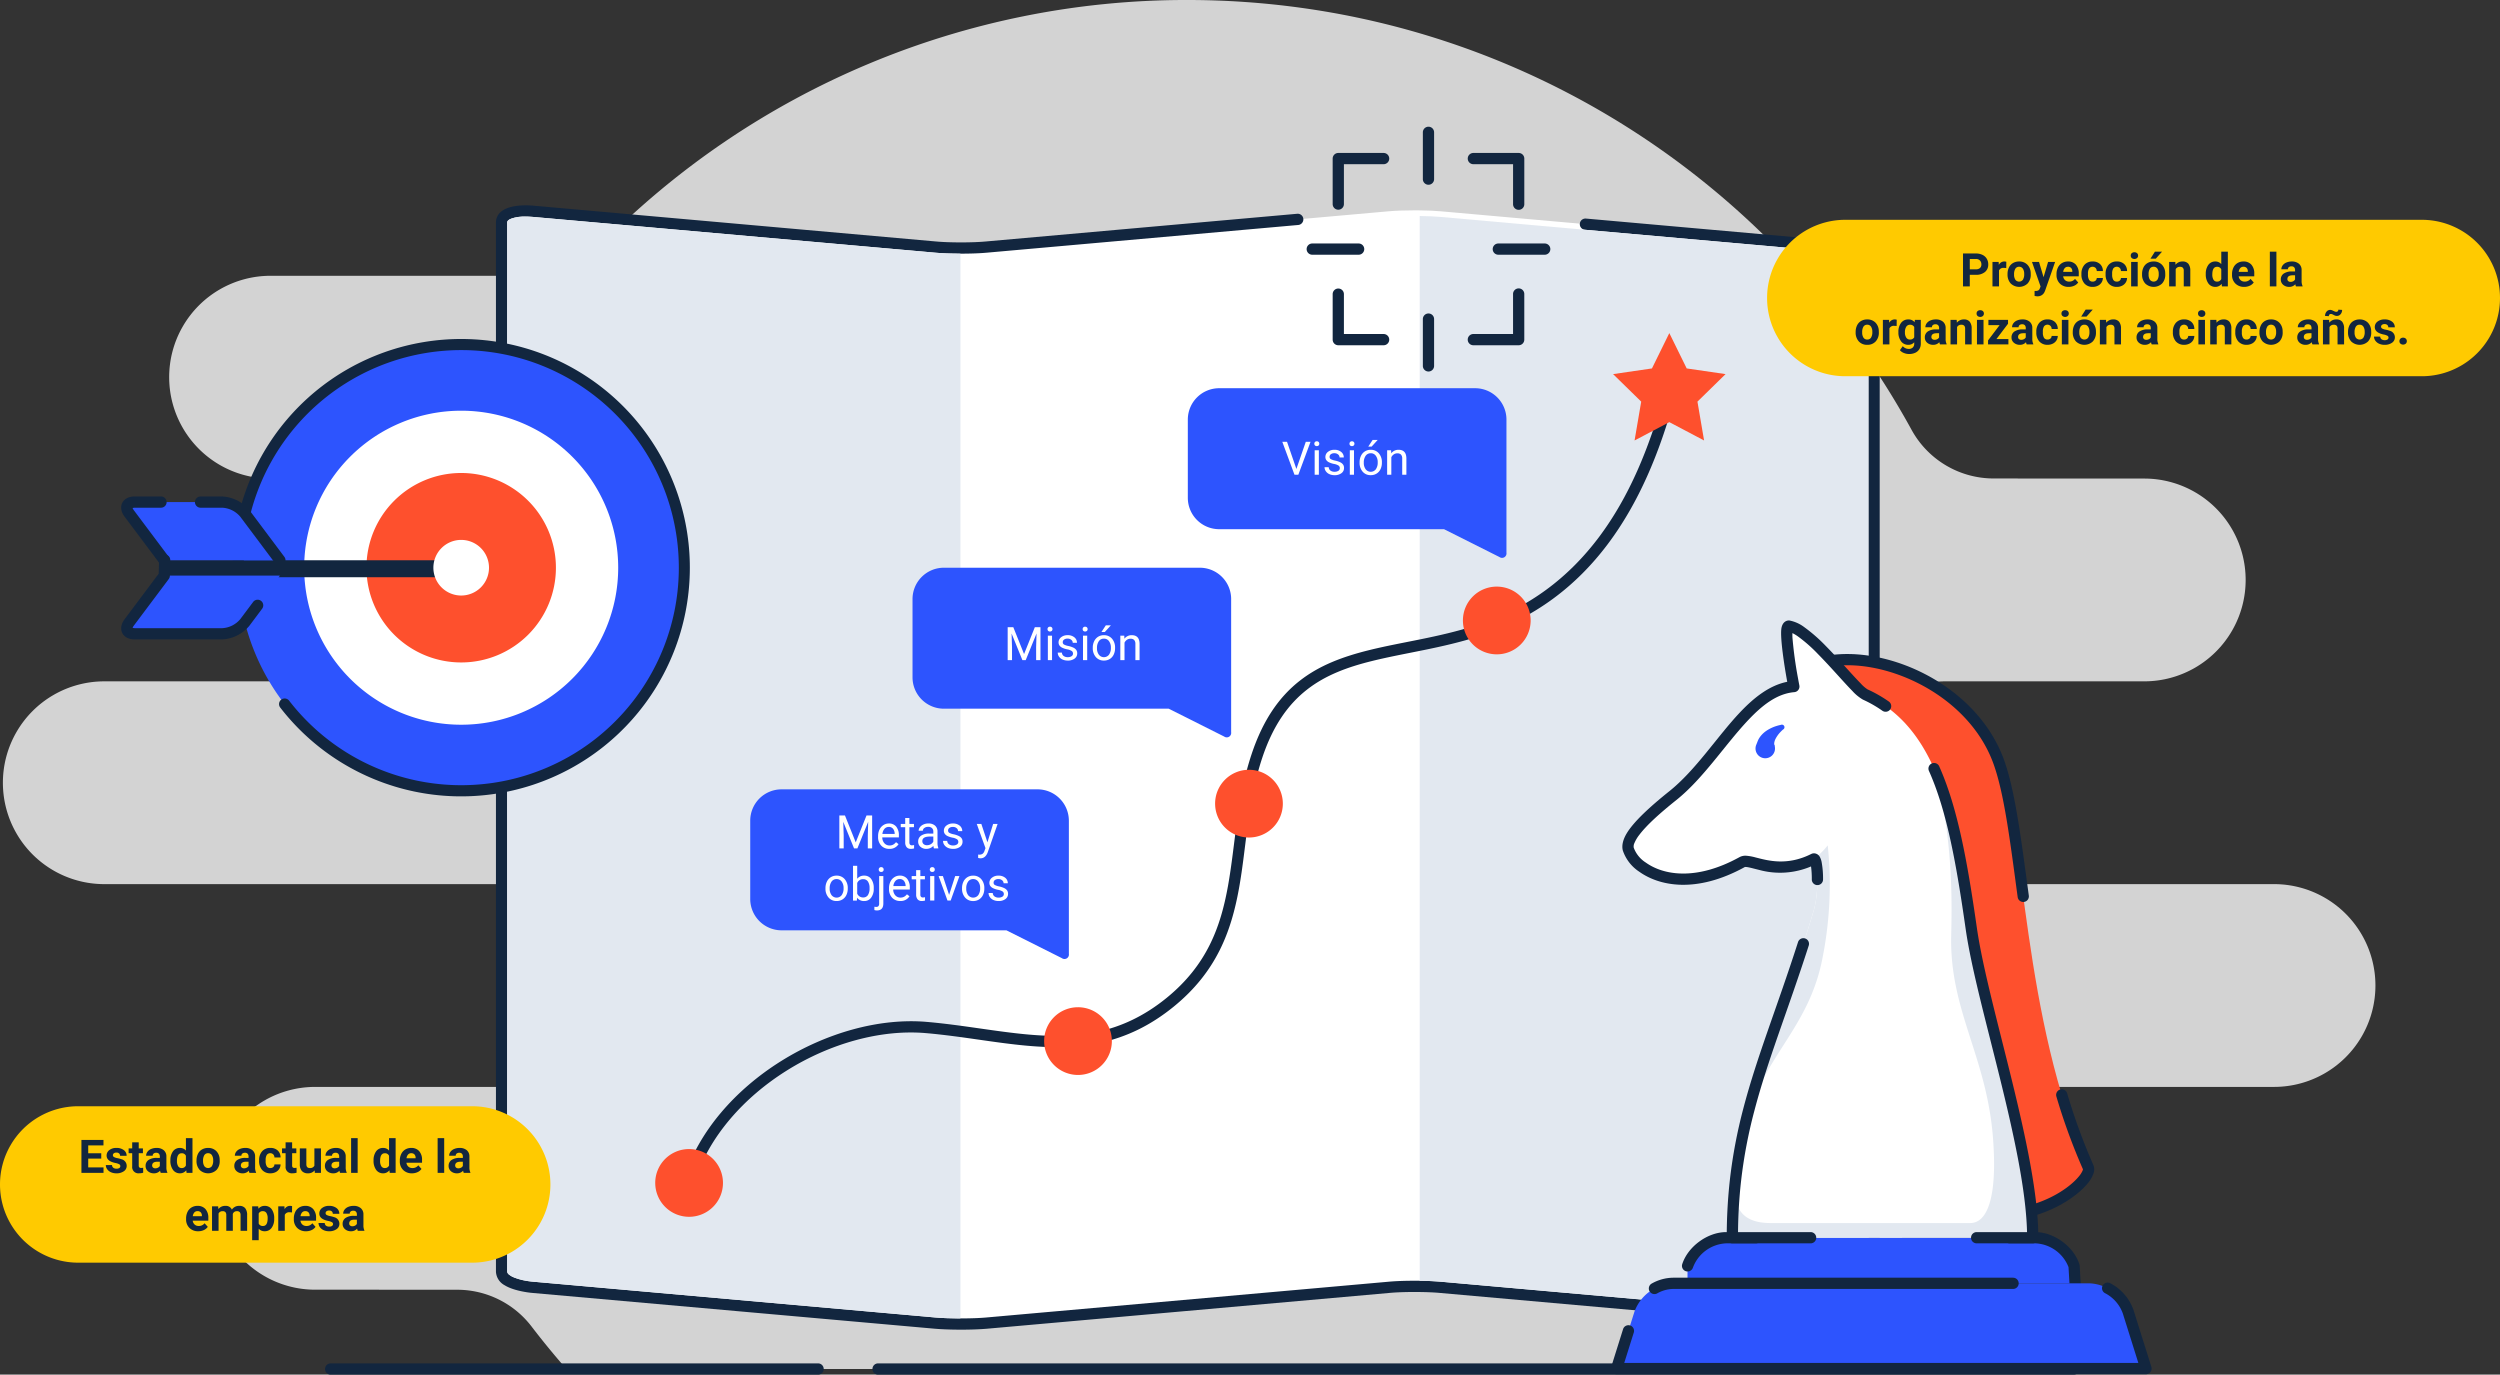 <svg xmlns="http://www.w3.org/2000/svg" width="863" height="474.521" viewBox="0 0 863 474.521">
  <rect x="0" y="0" width="863" height="474.521" fill="#333333" stroke="none"/>
  <g id="Grupo_1029814" data-name="Grupo 1029814" transform="translate(-390 -5599.125)">
    <g id="Grupo_1029361" data-name="Grupo 1029361" transform="translate(0 72)">
      <path id="Trazado_775500" data-name="Trazado 775500" d="M194.524,472.583q-6.259-7.138-12.046-14.694a32.327,32.327,0,0,0-25.661-12.667c-19.4-.019-49.017-.019-49.017-.019a35,35,0,0,1,0-70H218.4a35,35,0,1,0,0-70H35a35,35,0,0,1,0-70H161a35,35,0,1,0,0-70H92.4a35,35,0,0,1,0-70h89.972A32.346,32.346,0,0,0,205.6,85.37,283.765,283.765,0,0,1,408.8,0C516.6,0,610.5,60,658.88,148.388a32.318,32.318,0,0,0,28.342,16.786c21.259.028,51.978.028,51.978.028a35,35,0,1,1,0,70H670.6a35,35,0,1,0,0,70H784a35,35,0,1,1,0,70H701.39A32.345,32.345,0,0,0,671.576,395a285.02,285.02,0,0,1-48.514,77.579Z" transform="translate(391 5527.123)" fill="#d3d3d3" fill-rule="evenodd"/>
      <path id="Trazado_775501" data-name="Trazado 775501" d="M1574.674,1818.773H1161.94a1.941,1.941,0,0,0,0,3.882h412.735a1.941,1.941,0,0,0,0-3.882" transform="translate(-468.829 4178.992)" fill="#12263f" fill-rule="evenodd"/>
      <path id="Trazado_775502" data-name="Trazado 775502" d="M599.965,1818.773H431.7a1.941,1.941,0,0,0,0,3.882h168.26a1.941,1.941,0,0,0,0-3.882" transform="translate(72.445 4178.992)" fill="#12263f" fill-rule="evenodd"/>
      <path id="Trazado_775520" data-name="Trazado 775520" d="M823.636,665.053c-3.341-.008-6.478-.125-8.833-.334L675.82,652.357c-1.082-.094-10.581-1.06-10.581-5.437V284.8c0-2.535,3.035-3.989,8.328-3.989.842,0,1.717.04,2.6.118l138.982,12.36c2.255.2,5.274.314,8.5.318h.239c3.254,0,6.3-.113,8.582-.318l138.985-12.361c2.378-.212,5.548-.329,8.922-.329q.922,0,1.837.012c2.812.035,5.311.146,7.23.318l138.983,12.36c1.771.159,10.6,1.164,10.6,5.439V660.849c0,2.536-3.038,3.992-8.333,3.992-.846,0-1.724-.04-2.609-.119L989.094,652.358c-1.8-.162-4.2-.265-6.936-.3-.586-.008-1.178-.012-1.771-.012-3.279,0-6.331.111-8.591.313L832.81,664.721c-2.39.216-5.561.334-8.927.334h-.247Z" transform="translate(-102.097 5319.133)" fill="#fff"/>
      <path id="Trazado_775521" data-name="Trazado 775521" d="M818.006,662.043c-3.38-.009-6.552-.131-8.937-.342L670.089,649.339c-.834-.072-6.205-.662-9.361-2.638a5.6,5.6,0,0,1-2.991-4.731V279.853a4.815,4.815,0,0,1,2.236-4.09c1.608-1.124,4.335-1.84,8.033-1.84.9,0,1.829.043,2.766.126l138.983,12.36c2.211.2,5.169.307,8.326.311h.24c3.186,0,6.174-.109,8.407-.311l107.615-9.572a1.941,1.941,0,0,1,.344,3.868l-107.611,9.57c-2.325.21-5.435.326-8.755.326h-.242c-3.287,0-6.366-.122-8.666-.326l-138.98-12.36c-.823-.072-1.64-.11-2.426-.11a12.817,12.817,0,0,0-5.311.854c-.624.3-1.076.638-1.076,1.194V641.969a1.466,1.466,0,0,0,.682,1.095,6.65,6.65,0,0,0,1.563.9,23.839,23.839,0,0,0,6.564,1.507l138.985,12.363c2.31.2,5.389.318,8.666.326h.243c3.3,0,6.41-.114,8.753-.326L966.06,645.474c2.306-.206,5.42-.321,8.765-.321.6,0,1.2,0,1.8.011,2.8.038,5.248.144,7.083.31l138.985,12.362c.827.074,1.647.111,2.438.111a12.843,12.843,0,0,0,5.313-.854c.625-.3,1.079-.639,1.079-1.2V293.781a1.447,1.447,0,0,0-.628-1.072,6.11,6.11,0,0,0-1.453-.875,23.2,23.2,0,0,0-6.749-1.559l-89-7.916a1.941,1.941,0,1,1,.343-3.866l89.006,7.916c1.369.123,6.543.761,9.533,2.719a5.54,5.54,0,0,1,2.832,4.654V655.9a4.82,4.82,0,0,1-2.237,4.091c-1.611,1.126-4.34,1.841-8.036,1.841-.9,0-1.839-.043-2.782-.127L983.357,649.34c-1.76-.158-4.107-.259-6.788-.294-.578-.008-1.162-.012-1.745-.012-3.213,0-6.2.108-8.419.306h0L827.424,661.7c-2.438.22-5.67.342-9.1.342h-.315Z" transform="translate(-96.536 5324.084)" fill="#12263f" fill-rule="evenodd"/>
      <path id="Trazado_775522" data-name="Trazado 775522" d="M2044.951,304.327V666.443c0,1.5-3.963,2.373-8.829,1.939L1897.136,656.02c-1.993-.179-4.5-.274-7.081-.309V288.152c2.583.032,5.09.132,7.081.311l138.985,12.36c4.867.435,8.829,2.007,8.829,3.505Z" transform="translate(-1009.97 5313.537)" fill="#e2e8f0"/>
      <path id="Trazado_775523" data-name="Trazado 775523" d="M829.19,301.729V669.29c-3.13-.007-6.266-.114-8.666-.326L681.542,656.6c-4.848-.428-8.812-2.005-8.812-3.5V290.981c0-1.5,3.964-2.368,8.812-1.937L820.524,301.4C822.924,301.616,826.06,301.725,829.19,301.729Z" transform="translate(-107.649 5312.958)" fill="#e2e8f0"/>
      <path id="Trazado_775524" data-name="Trazado 775524" d="M911.87,795.322c9.888-31.312,48.444-54.048,79.835-51.33,12.193,1.056,23.81,3.369,35.078,4.363,17.39,1.534,33.961-.035,50.531-13.547,14.721-12.006,19.795-25.9,22.486-40.8,2.6-14.387,2.911-29.738,8.061-45.163,7.447-22.3,21.18-29.152,37.692-33.266,11.457-2.854,24.21-4.434,37.2-8.629,38.421-12.4,57.155-44.681,67.33-81.909a1.941,1.941,0,0,0-3.745-1.023c-9.822,35.935-27.692,67.267-64.779,79.239-12.9,4.166-25.57,5.723-36.947,8.556-17.74,4.419-32.434,11.843-40.435,35.8-5.213,15.613-5.57,31.142-8.2,45.7-2.536,14.045-7.248,27.171-21.118,38.483-15.646,12.757-31.319,14.138-47.737,12.689-11.27-1-22.889-3.307-35.085-4.364-33-2.856-73.478,21.115-83.872,54.028a1.941,1.941,0,0,0,3.7,1.17Z" transform="translate(-282.097 5139.765)" fill="#12263f" fill-rule="evenodd"/>
      <path id="Trazado_775525" data-name="Trazado 775525" d="M1400.673,1343.665a11.69,11.69,0,1,1-11.646,11.69,11.668,11.668,0,0,1,11.646-11.69" transform="translate(-638.592 4531.157)" fill="#fe502d" fill-rule="evenodd"/>
      <path id="Trazado_775526" data-name="Trazado 775526" d="M1684.873,881.285a11.69,11.69,0,1,1-11.646,11.69,11.668,11.668,0,0,1,11.646-11.69" transform="translate(-863.77 4911.569)" fill="#fe502d" fill-rule="evenodd"/>
      <path id="Trazado_775574" data-name="Trazado 775574" d="M1684.873,881.285a11.69,11.69,0,1,1-11.646,11.69,11.668,11.668,0,0,1,11.646-11.69" transform="translate(-778.227 4848.338)" fill="#fe502d" fill-rule="evenodd"/>
      <path id="Trazado_775527" data-name="Trazado 775527" d="M881.88,1532.873a11.691,11.691,0,1,1-11.646,11.691,11.669,11.669,0,0,1,11.646-11.691" transform="translate(-254.046 4390.91)" fill="#fe502d" fill-rule="evenodd"/>
      <path id="Trazado_775528" data-name="Trazado 775528" d="M2167.413,444.347l6,12.2,13.417,1.958-9.708,9.5,2.291,13.412-12-6.331-12,6.331,2.294-13.412-9.709-9.5,13.415-1.958,6-12.2Z" transform="translate(-1201.164 5197.761)" fill="#fe502d"/>
      <path id="Trazado_775529" data-name="Trazado 775529" d="M1121.344,1124.2a1,1,0,0,1-.264.034h-74.973a1.019,1.019,0,0,1,0-2.037h74.973a1.02,1.02,0,0,1,.264,2" transform="translate(-383.657 4695.317)" fill="lime"/>
      <path id="Trazado_775530" data-name="Trazado 775530" d="M1113.262,1165.992a1.026,1.026,0,0,1-.263.035h-66.893a1.019,1.019,0,0,1,0-2.038l66.893,0a1.019,1.019,0,0,1,.263,2Z" transform="translate(-383.656 4664.339)" fill="lime"/>
      <path id="Trazado_775531" data-name="Trazado 775531" d="M1106.953,1063.813v45.964a1.534,1.534,0,0,1-2.411,1.493l-19.141-9.607h-77.668a10.827,10.827,0,0,1-10.775-10.816V1063.81a10.826,10.826,0,0,1,10.776-10.815h88.441a10.83,10.83,0,0,1,10.775,10.818" transform="translate(-347.979 4746.611)" fill="#2d54fe"/>
      <path id="Trazado_775536" data-name="Trazado 775536" d="M1379.547,622.553v45.962a1.535,1.535,0,0,1-2.412,1.494L1358,660.4h-77.668a10.828,10.828,0,0,1-10.775-10.818V622.55a10.827,10.827,0,0,1,10.776-10.815h88.442a10.828,10.828,0,0,1,10.775,10.817" transform="translate(-564.554 5111.368)" fill="#2d54fe"/>
      <path id="Trazado_775575" data-name="Trazado 775575" d="M1379.547,622.553v45.962a1.535,1.535,0,0,1-2.412,1.494L1358,660.4h-77.668a10.828,10.828,0,0,1-10.775-10.818V622.55a10.827,10.827,0,0,1,10.776-10.815h88.442a10.828,10.828,0,0,1,10.775,10.817" transform="translate(-469.521 5049.402)" fill="#2d54fe"/>
      <path id="Trazado_775539" data-name="Trazado 775539" d="M390.766,459.733a77.014,77.014,0,1,1-77.014,77.014,77.014,77.014,0,0,1,77.014-77.014" transform="translate(158.437 5186.356)" fill="#2d54fe" fill-rule="evenodd"/>
      <path id="Trazado_775573" data-name="Trazado 775573" d="M539.205,630.983a54.2,54.2,0,1,1-54.2,54.2,54.2,54.2,0,0,1,54.2-54.2" transform="translate(9.998 5037.917)" fill="#fff" fill-rule="evenodd"/>
      <path id="Trazado_775540" data-name="Trazado 775540" d="M322.739,579.453a78.943,78.943,0,1,0-16.485-48.268,1.941,1.941,0,0,0,3.882,0,75.1,75.1,0,1,1,15.672,45.892,1.94,1.94,0,0,0-3.069,2.375Z" transform="translate(163.995 5191.917)" fill="#12263f" fill-rule="evenodd"/>
      <path id="Trazado_775541" data-name="Trazado 775541" d="M399.373,600.208a54.86,54.86,0,1,0,54.86-54.86,54.86,54.86,0,0,0-54.86,54.86" transform="translate(94.972 5122.895)" fill="none"/>
      <path id="Trazado_775542" data-name="Trazado 775542" d="M517.7,630.983a32.7,32.7,0,1,1-32.7,32.7,32.7,32.7,0,0,1,32.7-32.7" transform="translate(31.501 5059.42)" fill="#fe502d" fill-rule="evenodd"/>
      <path id="Trazado_775543" data-name="Trazado 775543" d="M562.022,720.773A12.77,12.77,0,1,0,574.792,708a12.77,12.77,0,0,0-12.77,12.77" transform="translate(-25.588 5002.33)" fill="none"/>
      <rect id="Rectángulo_361690" data-name="Rectángulo 361690" width="102.498" height="5.857" transform="translate(446.706 5720.528)" fill="#12263f"/>
      <path id="Trazado_775544" data-name="Trazado 775544" d="M178.217,689.888l-12.139-16.207c-1.6-2.128-.722-3.871,1.941-3.871h30.239a10.939,10.939,0,0,1,7.74,3.871l12.136,16.207Z" transform="translate(268.489 5030.64)" fill="#2d54fe"/>
      <path id="Trazado_775545" data-name="Trazado 775545" d="M161.731,666.3a3.4,3.4,0,0,0,.349.652l12.139,16.207a1.941,1.941,0,0,1-3.107,2.328l-12.139-16.207c-1.374-1.836-1.414-3.558-.807-4.768s2.008-2.209,4.3-2.209h9.072a1.941,1.941,0,1,1,0,3.882h-9.072a3.223,3.223,0,0,0-.738.115Z" transform="translate(274.039 5036.201)" fill="#12263f" fill-rule="evenodd"/>
      <path id="Trazado_775546" data-name="Trazado 775546" d="M258.133,666.189h7.511a8.742,8.742,0,0,1,6.187,3.095s12.135,16.205,12.135,16.205a1.941,1.941,0,1,0,3.108-2.326l-12.137-16.207a13.126,13.126,0,0,0-9.292-4.649h-7.511a1.941,1.941,0,1,0,0,3.882Z" transform="translate(201.103 5036.201)" fill="#12263f" fill-rule="evenodd"/>
      <path id="Trazado_775547" data-name="Trazado 775547" d="M178.217,767.9l-12.139,16.205c-1.6,2.131-.722,3.874,1.941,3.874h30.239a10.931,10.931,0,0,0,7.74-3.874L218.133,767.9Z" transform="translate(268.489 4957.933)" fill="#2d54fe"/>
      <path id="Trazado_775548" data-name="Trazado 775548" d="M170.742,746.491l.122-4.68a1.941,1.941,0,1,1,3.88.1l-.137,5.3a1.937,1.937,0,0,1-.387,1.114l-12.138,16.2a3.443,3.443,0,0,0-.351.656,3.211,3.211,0,0,0,.737.115h30.238a8.733,8.733,0,0,0,6.186-3.1l4.452-5.944a1.94,1.94,0,1,1,3.107,2.326L202,764.529a13.124,13.124,0,0,1-9.294,4.651H162.469c-2.294,0-3.7-1-4.3-2.208s-.567-2.933.807-4.769l11.768-15.711Z" transform="translate(274.039 4978.672)" fill="#12263f" fill-rule="evenodd"/>
      <path id="Trazado_775549" data-name="Trazado 775549" d="M2424.838,881.047c20.189-5.131,51.67,8.213,61.252,33.536s8.209,89.034,31.14,140.638c1.368,3.081-8.9,13.688-24.98,16.084s-67.412-190.258-67.412-190.258Z" transform="translate(-1406.368 4874.87)" fill="#fe502d"/>
      <path id="Trazado_775550" data-name="Trazado 775550" d="M2509.847,1050.342a210.6,210.6,0,0,1-9.185-25.156,1.941,1.941,0,0,1,3.719-1.11,206.513,206.513,0,0,0,9.066,24.811,3.957,3.957,0,0,1,.091,2.731,10.842,10.842,0,0,1-2.12,3.671c-3.753,4.557-12.58,10.622-24.439,12.389-1.422.212-3.133-.391-4.9-2.125-2.9-2.846-6.468-9.151-10.344-17.873C2450.323,999.5,2417.407,876,2417.407,876a1.942,1.942,0,0,1,1.4-2.381c10.487-2.665,23.915-.591,35.957,5.5,12.01,6.072,22.623,16.113,27.587,29.233,3.968,10.488,6.1,27.5,8.807,47.514a1.941,1.941,0,1,1-3.847.52c-2.655-19.654-4.7-36.363-8.591-46.661-4.618-12.2-14.536-21.495-25.709-27.142-10.418-5.267-21.942-7.386-31.326-5.622,4.283,15.919,33.844,124.7,53.6,169.145,3.118,7.014,5.963,12.4,8.433,15.467a9.581,9.581,0,0,0,1.968,1.952c.272.182.493.35.726.316,10.655-1.588,18.643-6.923,22.015-11.017a8.162,8.162,0,0,0,1.3-2.025,3.108,3.108,0,0,0,.125-.454Z" transform="translate(-1400.812 4880.416)" fill="#12263f" fill-rule="evenodd"/>
      <path id="Trazado_775551" data-name="Trazado 775551" d="M2231.99,933.428c2.062-6.952,1.366-18.479,0-17.8-12.875,6.43-21.812-.533-24.638,1.029-22.928,12.661-37.64,2.049-39.351-4.451-1.078-4.092,6.117-11.056,15.394-18.477,15.4-12.323,25.666-36.273,41.75-37.646,0,0-.207-1.065-.5-2.72-1.016-5.71-3.065-18.414-1.209-18.153,7.457,1.067,22.583,21.9,26.349,23.611,11.126,5.065,18.5,13.764,23.768,25.579,6.357,14.215,9.666,32.932,12.843,55.177,3.849,26.939,21.217,77.333,21.217,106.766H2203.926a175.331,175.331,0,0,1,1.092-19.944,170.713,170.713,0,0,1,4.6-24.294C2215,981.564,2223.5,962.009,2231.99,933.428Z" transform="translate(-1215.912 4908.039)" fill="#fff"/>
      <path id="Trazado_775552" data-name="Trazado 775552" d="M2338.27,973.636l.15-.371c.055-.136.121-.3.194-.489.116-.313.259-.659.429-1.018a9.014,9.014,0,0,1,.568-.9,9.521,9.521,0,0,1,.7-.832,9.683,9.683,0,0,1,1.669-1.371,13.644,13.644,0,0,1,3.266-1.516c.45-.138.824-.239,1.1-.3l.437-.1a.891.891,0,0,1,.717,1.631c.025-.012-.4.339-.948.928a10.193,10.193,0,0,0-1.616,2.269,4.829,4.829,0,0,0-.418,1.19,3.151,3.151,0,0,0-.048.49c.019.133-.006.3.039.357l.107.091c.01-.027.021.12.031.179.009.076.018.145.026.208.032.252.05.4.05.4a3.365,3.365,0,1,1-6.452-.847Z" transform="translate(-1342.017 4810.601)" fill="#2d54fe"/>
      <path id="Trazado_775553" data-name="Trazado 775553" d="M2381.078,1666.883l-.344-5.948a14.914,14.914,0,0,0-13.341-9.793H2260.627a14.915,14.915,0,0,0-13.341,9.793l0,5.949Z" transform="translate(-1274.758 4303.245)" fill="#2d54fe"/>
      <path id="Trazado_775554" data-name="Trazado 775554" d="M2691.945,1655.74a12.872,12.872,0,0,0-11.417-8.216h-8.855a1.941,1.941,0,1,1,0-3.881h8.855c6.43,0,13.266,5.016,15.192,11.153a1.938,1.938,0,0,1,.085.47l.344,5.948a1.941,1.941,0,1,1-3.875.224Z" transform="translate(-1587.891 4308.804)" fill="#12263f" fill-rule="evenodd"/>
      <path id="Trazado_775555" data-name="Trazado 775555" d="M2265.364,1643.639h-10.284c-6.43,0-13.266,5.018-15.192,11.153a1.941,1.941,0,0,0,3.7,1.163,12.846,12.846,0,0,1,11.49-8.434h10.284a1.941,1.941,0,1,0,0-3.882" transform="translate(-1269.21 4308.807)" fill="#12263f" fill-rule="evenodd"/>
      <path id="Trazado_775556" data-name="Trazado 775556" d="M2335.44,1741.4l-6.165-19.635a14.918,14.918,0,0,0-13.34-9.794H2172.189a14.917,14.917,0,0,0-13.342,9.794l-6.163,19.634H2335.44Z" transform="translate(-1204.639 4258.157)" fill="#2d54fe"/>
      <path id="Trazado_775557" data-name="Trazado 775557" d="M2327.237,1738.715l-5.372-17.114a12.683,12.683,0,0,0-6.148-6.985,1.94,1.94,0,1,1,1.837-3.418,16.652,16.652,0,0,1,8.014,9.242l6.166,19.635a1.941,1.941,0,0,1-1.852,2.522H2147.126a1.94,1.94,0,0,1-1.852-2.522l4.115-13.11a1.941,1.941,0,0,1,3.7,1.162l-3.324,10.589Z" transform="translate(-1199.08 4258.901)" fill="#12263f" fill-rule="evenodd"/>
      <path id="Trazado_775558" data-name="Trazado 775558" d="M2321.431,1704.472h-117.36a15.416,15.416,0,0,0-7.374,2.017,1.941,1.941,0,0,0,1.88,3.4,11.5,11.5,0,0,1,5.494-1.532h117.36a1.941,1.941,0,0,0,0-3.882Z" transform="translate(-1236.521 4263.715)" fill="#12263f" fill-rule="evenodd"/>
      <path id="Trazado_775559" data-name="Trazado 775559" d="M2354.2,1168.5c-4.7,21-17.237,30.174-25.028,50.457,5.378-20.547,13.871-40.1,22.364-68.683,2.063-6.952,1.366-18.479,0-17.8a25.272,25.272,0,0,0,4.857-4.72,129.7,129.7,0,0,1-2.193,40.742" transform="translate(-1335.457 4691.196)" fill="#e2e8f0"/>
      <path id="Trazado_775560" data-name="Trazado 775560" d="M2410.828,1187.262H2307.145a175.348,175.348,0,0,1,1.091-19.945c.113-.106.176-.163.176-.163-.626,5.641-1.254,15.041,11.908,15.041h68.947c5.64,0,9.482-8.24,7.834-29.458-2.194-28.2-15.043-43.875-14.416-69.885.308-12.743.539-34.906-5.918-57.534,6.356,14.215,9.666,32.933,12.844,55.177C2393.462,1107.434,2410.828,1157.828,2410.828,1187.262Z" transform="translate(-1319.13 4767.127)" fill="#e2e8f0"/>
      <path id="Trazado_775561" data-name="Trazado 775561" d="M2303.533,1353.019h25.019a1.941,1.941,0,1,1,0,3.881h-26.971a1.94,1.94,0,0,1-1.941-1.941,177.176,177.176,0,0,1,1.1-20.163,172.6,172.6,0,0,1,4.656-24.567c4.638-17.71,11.581-34.688,18.85-57.322a1.94,1.94,0,0,1,3.7,1.187c-7.243,22.555-14.169,39.471-18.79,57.12a168.727,168.727,0,0,0-4.554,24.021,170.868,170.868,0,0,0-1.067,17.784" transform="translate(-1313.567 4599.429)" fill="#12263f" fill-rule="evenodd"/>
      <path id="Trazado_775562" data-name="Trazado 775562" d="M2217.329,848.907l-.135-.748c-.84-4.721-2.316-14.072-1.91-17.482.285-2.4,1.8-3.084,2.885-2.93a12.372,12.372,0,0,1,4.906,2.185,55.289,55.289,0,0,1,7.612,6.649c4.43,4.478,8.87,9.7,11.911,12.778a11.812,11.812,0,0,0,2.451,2.153,45.346,45.346,0,0,1,7.357,4.2,1.941,1.941,0,0,1-2.236,3.174,41.4,41.4,0,0,0-6.728-3.844,15.347,15.347,0,0,1-3.606-2.959c-3.039-3.081-7.478-8.3-11.908-12.774a51.056,51.056,0,0,0-7.032-6.168,14.42,14.42,0,0,0-1.772-1.056c-.017.468-.022,1,0,1.5a137.361,137.361,0,0,0,1.889,13.893c.291,1.637.5,2.69.5,2.69a1.941,1.941,0,0,1-1.74,2.3c-5.992.512-11.052,4.493-15.963,9.695-7.967,8.438-15.432,20.086-24.74,27.533-5.417,4.334-10.121,8.494-12.778,12a12.379,12.379,0,0,0-1.721,2.88,2.638,2.638,0,0,0-.23,1.587,10.3,10.3,0,0,0,4.174,5.138c5.977,4.28,17.27,6.442,32.36-1.892a4.322,4.322,0,0,1,2.294-.472,17.281,17.281,0,0,1,3.253.594c4.12,1.034,10.743,3.019,19.163-1.188a2.118,2.118,0,0,1,1.552-.158,2.343,2.343,0,0,1,1.352,1.01,5.692,5.692,0,0,1,.7,1.867,31.583,31.583,0,0,1,.5,6.116,1.941,1.941,0,0,1-3.881,0,32.922,32.922,0,0,0-.264-4.548,27.341,27.341,0,0,1-18,1.178c-1.438-.341-2.671-.7-3.683-.885a5.971,5.971,0,0,0-.854-.111,2.886,2.886,0,0,0-.305.015c-16.987,9.365-29.725,6.446-36.455,1.626a14.16,14.16,0,0,1-5.667-7.305c-.431-1.633-.023-3.646,1.3-5.879,2.412-4.054,8.036-9.234,14.754-14.607,9.172-7.34,16.491-18.851,24.342-27.167,5.05-5.35,10.348-9.392,16.343-10.6Z" transform="translate(-1210.374 4913.588)" fill="#12263f" fill-rule="evenodd"/>
      <path id="Trazado_775563" data-name="Trazado 775563" d="M2602.742,1179.766c-.722-29.59-17.415-78.263-21.172-104.551-3.147-22.033-6.4-40.579-12.693-54.66a1.94,1.94,0,1,1,3.543-1.584c6.417,14.35,9.785,33.239,12.993,55.695,3.859,27.006,21.235,77.532,21.235,107.041a1.939,1.939,0,0,1-1.94,1.941H2585.35a1.941,1.941,0,1,1,0-3.882Z" transform="translate(-1513.009 4772.682)" fill="#12263f" fill-rule="evenodd"/>
      <path id="Trazado_775564" data-name="Trazado 775564" d="M1777.814,207.933V221.7a1.941,1.941,0,0,1-3.882,0V205.992a1.94,1.94,0,0,1,1.941-1.941h15.646a1.941,1.941,0,1,1,0,3.882h-13.706Z" transform="translate(-923.896 5375.875)" fill="#12263f" fill-rule="evenodd"/>
      <path id="Trazado_775565" data-name="Trazado 775565" d="M1969.75,207.933h-13.7a1.941,1.941,0,1,1,0-3.882h15.645a1.941,1.941,0,0,1,1.941,1.941V221.7a1.941,1.941,0,1,1-3.881,0V207.933Z" transform="translate(-1057.445 5375.875)" fill="#12263f" fill-rule="evenodd"/>
      <path id="Trazado_775566" data-name="Trazado 775566" d="M1777.814,400.591h13.706a1.941,1.941,0,1,1,0,3.882h-15.646a1.941,1.941,0,0,1-1.941-1.941V386.826a1.941,1.941,0,0,1,3.882,0Z" transform="translate(-923.896 5241.835)" fill="#12263f" fill-rule="evenodd"/>
      <path id="Trazado_775572" data-name="Trazado 775572" d="M494.605,630.983a9.6,9.6,0,1,1-9.6,9.6,9.6,9.6,0,0,1,9.6-9.6" transform="translate(54.598 5082.517)" fill="#fff" fill-rule="evenodd"/>
      <path id="Trazado_775567" data-name="Trazado 775567" d="M1969.75,400.591V386.826a1.941,1.941,0,1,1,3.881,0v15.706a1.942,1.942,0,0,1-1.941,1.941h-15.645a1.941,1.941,0,1,1,0-3.882h13.7Z" transform="translate(-1057.445 5241.835)" fill="#12263f" fill-rule="evenodd"/>
      <path id="Trazado_775568" data-name="Trazado 775568" d="M1898.126,187.216V171.148a1.941,1.941,0,1,0-3.881,0v16.068a1.941,1.941,0,1,0,3.881,0Z" transform="translate(-1013.075 5401.703)" fill="#12263f" fill-rule="evenodd"/>
      <path id="Trazado_775569" data-name="Trazado 775569" d="M1898.126,436.351V420.282a1.941,1.941,0,1,0-3.881,0v16.069a1.941,1.941,0,1,0,3.881,0Z" transform="translate(-1013.075 5217.037)" fill="#12263f" fill-rule="evenodd"/>
      <path id="Trazado_775570" data-name="Trazado 775570" d="M1989.373,328.7h16.011a1.941,1.941,0,1,0,0-3.882h-16.012a1.941,1.941,0,0,0,0,3.882Z" transform="translate(-1082.148 5286.358)" fill="#12263f" fill-rule="evenodd"/>
      <path id="Trazado_775571" data-name="Trazado 775571" d="M1741.14,328.7h16.01a1.941,1.941,0,0,0,0-3.882h-16.01a1.941,1.941,0,1,0,0,3.882" transform="translate(-898.15 5286.358)" fill="#12263f" fill-rule="evenodd"/>
    </g>
    <path id="Trazado_776885" data-name="Trazado 776885" d="M27,0H163a27,27,0,0,1,0,54H27A27,27,0,0,1,27,0Z" transform="translate(390 5981)" fill="#ffca00"/>
    <path id="Trazado_776886" data-name="Trazado 776886" d="M27,0H226a27,27,0,0,1,0,54H27A27,27,0,0,1,27,0Z" transform="translate(1000 5675)" fill="#ffca00"/>
    <path id="Trazado_776887" data-name="Trazado 776887" d="M9.953,10.07h-4.5v3.047h5.281V15H3.109V3.625h7.609v1.9H5.453V8.234h4.5Zm6.586,2.594a.727.727,0,0,0-.41-.652,4.659,4.659,0,0,0-1.316-.426Q11.8,10.953,11.8,9.023a2.323,2.323,0,0,1,.934-1.879,3.766,3.766,0,0,1,2.441-.754,4.053,4.053,0,0,1,2.574.758,2.388,2.388,0,0,1,.965,1.969H16.453a1.092,1.092,0,0,0-.312-.8A1.322,1.322,0,0,0,15.164,8a1.351,1.351,0,0,0-.883.258.814.814,0,0,0-.312.656.7.7,0,0,0,.355.605,3.657,3.657,0,0,0,1.2.4,9.8,9.8,0,0,1,1.422.379,2.336,2.336,0,0,1,1.789,2.273,2.2,2.2,0,0,1-.992,1.871,4.28,4.28,0,0,1-2.562.715,4.47,4.47,0,0,1-1.887-.379A3.166,3.166,0,0,1,12,13.738a2.414,2.414,0,0,1-.469-1.426h2.141a1.179,1.179,0,0,0,.445.922,1.766,1.766,0,0,0,1.109.32,1.635,1.635,0,0,0,.98-.246A.766.766,0,0,0,16.539,12.664Zm6.352-8.2V6.547h1.445V8.2H22.891v4.219a1.007,1.007,0,0,0,.18.672.9.9,0,0,0,.688.2,3.6,3.6,0,0,0,.664-.055v1.711a4.648,4.648,0,0,1-1.367.2,2.156,2.156,0,0,1-2.422-2.4V8.2H19.4V6.547h1.234V4.469ZM30.492,15a2.507,2.507,0,0,1-.227-.758,2.732,2.732,0,0,1-2.133.914,3,3,0,0,1-2.059-.719,2.312,2.312,0,0,1-.816-1.812,2.389,2.389,0,0,1,1-2.062,4.915,4.915,0,0,1,2.879-.727h1.039V9.352a1.393,1.393,0,0,0-.3-.937,1.183,1.183,0,0,0-.949-.352,1.345,1.345,0,0,0-.895.273.929.929,0,0,0-.324.75H25.445A2.268,2.268,0,0,1,25.9,7.727a3,3,0,0,1,1.281-.98,4.669,4.669,0,0,1,1.859-.355,3.689,3.689,0,0,1,2.48.785,2.747,2.747,0,0,1,.918,2.207v3.664a4.041,4.041,0,0,0,.336,1.82V15Zm-1.867-1.57a1.945,1.945,0,0,0,.922-.223,1.462,1.462,0,0,0,.625-.6V11.156h-.844q-1.7,0-1.8,1.172l-.008.133a.9.9,0,0,0,.3.7A1.153,1.153,0,0,0,28.625,13.43Zm5.2-2.719a5.094,5.094,0,0,1,.887-3.148,2.877,2.877,0,0,1,2.426-1.172,2.589,2.589,0,0,1,2.039.922V3h2.266V15H39.4l-.109-.9a2.657,2.657,0,0,1-2.172,1.055,2.869,2.869,0,0,1-2.395-1.176A5.258,5.258,0,0,1,33.82,10.711Zm2.258.168a3.337,3.337,0,0,0,.414,1.823,1.349,1.349,0,0,0,1.2.634,1.511,1.511,0,0,0,1.477-.884V9.111a1.489,1.489,0,0,0-1.461-.884Q36.078,8.227,36.078,10.879Zm6.758-.184a5.013,5.013,0,0,1,.484-2.242A3.546,3.546,0,0,1,44.715,6.93a4.069,4.069,0,0,1,2.113-.539,3.849,3.849,0,0,1,2.793,1.047,4.2,4.2,0,0,1,1.207,2.844l.016.578a4.418,4.418,0,0,1-1.086,3.121,4.209,4.209,0,0,1-5.832,0,4.5,4.5,0,0,1-1.09-3.187Zm2.258.16a3.16,3.16,0,0,0,.453,1.843,1.628,1.628,0,0,0,2.578.008,3.457,3.457,0,0,0,.461-2.015,3.128,3.128,0,0,0-.461-1.831,1.5,1.5,0,0,0-1.3-.649,1.474,1.474,0,0,0-1.281.646A3.516,3.516,0,0,0,45.094,10.856ZM61.117,15a2.507,2.507,0,0,1-.227-.758,2.732,2.732,0,0,1-2.133.914,3,3,0,0,1-2.059-.719,2.312,2.312,0,0,1-.816-1.812,2.389,2.389,0,0,1,1-2.062,4.915,4.915,0,0,1,2.879-.727H60.8V9.352a1.393,1.393,0,0,0-.3-.937,1.183,1.183,0,0,0-.949-.352,1.345,1.345,0,0,0-.895.273.929.929,0,0,0-.324.75H56.07a2.268,2.268,0,0,1,.453-1.359,3,3,0,0,1,1.281-.98,4.669,4.669,0,0,1,1.859-.355,3.689,3.689,0,0,1,2.48.785,2.747,2.747,0,0,1,.918,2.207v3.664a4.041,4.041,0,0,0,.336,1.82V15ZM59.25,13.43a1.945,1.945,0,0,0,.922-.223,1.462,1.462,0,0,0,.625-.6V11.156h-.844q-1.7,0-1.8,1.172l-.008.133a.9.9,0,0,0,.3.7A1.153,1.153,0,0,0,59.25,13.43Zm9.063-.094a1.481,1.481,0,0,0,1.016-.344,1.2,1.2,0,0,0,.406-.914h2.117a2.9,2.9,0,0,1-.469,1.574,3.093,3.093,0,0,1-1.262,1.109,3.949,3.949,0,0,1-1.77.395A3.67,3.67,0,0,1,65.492,14a4.56,4.56,0,0,1-1.047-3.184v-.148a4.508,4.508,0,0,1,1.039-3.117,3.627,3.627,0,0,1,2.852-1.164,3.555,3.555,0,0,1,2.543.9,3.2,3.2,0,0,1,.973,2.4H69.734a1.551,1.551,0,0,0-.406-1.072,1.51,1.51,0,0,0-2.223.163,3.333,3.333,0,0,0-.4,1.866v.235a3.375,3.375,0,0,0,.4,1.878A1.377,1.377,0,0,0,68.313,13.336Zm7.531-8.867V6.547h1.445V8.2H75.844v4.219a1.007,1.007,0,0,0,.18.672.9.9,0,0,0,.688.2,3.6,3.6,0,0,0,.664-.055v1.711a4.648,4.648,0,0,1-1.367.2,2.156,2.156,0,0,1-2.422-2.4V8.2H72.352V6.547h1.234V4.469Zm7.766,9.672A2.831,2.831,0,0,1,81.3,15.156a2.67,2.67,0,0,1-2.074-.781,3.335,3.335,0,0,1-.73-2.289V6.547H80.75v5.467q0,1.322,1.2,1.322a1.63,1.63,0,0,0,1.578-.8V6.547H85.8V15H83.672ZM92.4,15a2.507,2.507,0,0,1-.227-.758,2.732,2.732,0,0,1-2.133.914,3,3,0,0,1-2.059-.719,2.312,2.312,0,0,1-.816-1.812,2.389,2.389,0,0,1,1-2.062,4.915,4.915,0,0,1,2.879-.727h1.039V9.352a1.393,1.393,0,0,0-.3-.937,1.183,1.183,0,0,0-.949-.352,1.345,1.345,0,0,0-.895.273.929.929,0,0,0-.324.75H87.352A2.268,2.268,0,0,1,87.8,7.727a3,3,0,0,1,1.281-.98,4.669,4.669,0,0,1,1.859-.355,3.689,3.689,0,0,1,2.48.785,2.747,2.747,0,0,1,.918,2.207v3.664a4.041,4.041,0,0,0,.336,1.82V15Zm-1.867-1.57a1.945,1.945,0,0,0,.922-.223,1.462,1.462,0,0,0,.625-.6V11.156h-.844q-1.7,0-1.8,1.172l-.008.133a.9.9,0,0,0,.3.7A1.153,1.153,0,0,0,90.531,13.43ZM98.461,15H96.2V3h2.266Zm5.492-4.289a5.094,5.094,0,0,1,.887-3.148,2.877,2.877,0,0,1,2.426-1.172,2.589,2.589,0,0,1,2.039.922V3h2.266V15h-2.039l-.109-.9a2.657,2.657,0,0,1-2.172,1.055,2.869,2.869,0,0,1-2.395-1.176A5.258,5.258,0,0,1,103.953,10.711Zm2.258.168a3.337,3.337,0,0,0,.414,1.823,1.349,1.349,0,0,0,1.2.634,1.511,1.511,0,0,0,1.477-.884V9.111a1.489,1.489,0,0,0-1.461-.884Q106.211,8.227,106.211,10.879Zm11,4.277a4.15,4.15,0,0,1-3.027-1.141,4.054,4.054,0,0,1-1.168-3.039v-.219a5.106,5.106,0,0,1,.492-2.277A3.612,3.612,0,0,1,114.9,6.934a3.914,3.914,0,0,1,2.059-.543,3.508,3.508,0,0,1,2.73,1.094,4.444,4.444,0,0,1,1,3.1v.922H115.3a2.1,2.1,0,0,0,.66,1.328,2,2,0,0,0,1.395.5,2.437,2.437,0,0,0,2.039-.945l1.109,1.242a3.389,3.389,0,0,1-1.375,1.121A4.511,4.511,0,0,1,117.211,15.156Zm-.258-6.945a1.411,1.411,0,0,0-1.09.455,2.357,2.357,0,0,0-.535,1.3h3.141V9.788a1.681,1.681,0,0,0-.406-1.165A1.456,1.456,0,0,0,116.953,8.211ZM128.336,15H126.07V3h2.266Zm6.758,0a2.507,2.507,0,0,1-.227-.758,2.732,2.732,0,0,1-2.133.914,3,3,0,0,1-2.059-.719,2.312,2.312,0,0,1-.816-1.812,2.389,2.389,0,0,1,1-2.062,4.915,4.915,0,0,1,2.879-.727h1.039V9.352a1.393,1.393,0,0,0-.3-.937,1.183,1.183,0,0,0-.949-.352,1.345,1.345,0,0,0-.895.273.929.929,0,0,0-.324.75h-2.258a2.268,2.268,0,0,1,.453-1.359,3,3,0,0,1,1.281-.98,4.669,4.669,0,0,1,1.859-.355,3.689,3.689,0,0,1,2.48.785,2.747,2.747,0,0,1,.918,2.207v3.664a4.041,4.041,0,0,0,.336,1.82V15Zm-1.867-1.57a1.945,1.945,0,0,0,.922-.223,1.462,1.462,0,0,0,.625-.6V11.156h-.844q-1.7,0-1.8,1.172l-.008.133a.9.9,0,0,0,.3.7A1.153,1.153,0,0,0,133.227,13.43ZM43.434,35.156a4.15,4.15,0,0,1-3.027-1.141,4.054,4.054,0,0,1-1.168-3.039v-.219a5.106,5.106,0,0,1,.492-2.277,3.612,3.612,0,0,1,1.395-1.547,3.914,3.914,0,0,1,2.059-.543,3.508,3.508,0,0,1,2.73,1.094,4.444,4.444,0,0,1,1,3.1v.922H41.527a2.1,2.1,0,0,0,.66,1.328,2,2,0,0,0,1.395.5,2.437,2.437,0,0,0,2.039-.945l1.109,1.242a3.389,3.389,0,0,1-1.375,1.121A4.511,4.511,0,0,1,43.434,35.156Zm-.258-6.945a1.411,1.411,0,0,0-1.09.455,2.357,2.357,0,0,0-.535,1.3h3.141v-.181a1.681,1.681,0,0,0-.406-1.165A1.456,1.456,0,0,0,43.176,28.211Zm7.133-1.664.07.945a2.971,2.971,0,0,1,2.43-1.1,2.255,2.255,0,0,1,2.242,1.289,2.9,2.9,0,0,1,2.539-1.289,2.521,2.521,0,0,1,2.047.8,3.681,3.681,0,0,1,.672,2.41V35H58.043V29.609a1.61,1.61,0,0,0-.281-1.051,1.246,1.246,0,0,0-.992-.332,1.409,1.409,0,0,0-1.406.969l.008,5.8H53.113V29.617a1.59,1.59,0,0,0-.289-1.062,1.259,1.259,0,0,0-.984-.328,1.463,1.463,0,0,0-1.391.8V35H48.191V26.547Zm19.344,4.3a5.07,5.07,0,0,1-.887,3.129,2.843,2.843,0,0,1-2.395,1.176,2.633,2.633,0,0,1-2.07-.891V38.25H62.043v-11.7h2.094l.078.828a2.654,2.654,0,0,1,2.141-.984,2.862,2.862,0,0,1,2.43,1.156,5.207,5.207,0,0,1,.867,3.188Zm-2.258-.164a3.327,3.327,0,0,0-.418-1.82,1.361,1.361,0,0,0-1.215-.641,1.478,1.478,0,0,0-1.461.813V32.5a1.5,1.5,0,0,0,1.477.836Q67.395,33.336,67.395,30.688ZM75.8,28.664a6.134,6.134,0,0,0-.812-.062,1.654,1.654,0,0,0-1.68.867V35H71.051V26.547h2.133l.063,1.008a2.092,2.092,0,0,1,1.883-1.164,2.366,2.366,0,0,1,.7.1Zm4.828,6.492A4.15,4.15,0,0,1,77.6,34.016a4.054,4.054,0,0,1-1.168-3.039v-.219a5.106,5.106,0,0,1,.492-2.277,3.612,3.612,0,0,1,1.395-1.547,3.914,3.914,0,0,1,2.059-.543,3.508,3.508,0,0,1,2.73,1.094,4.444,4.444,0,0,1,1,3.1v.922H78.723a2.1,2.1,0,0,0,.66,1.328,2,2,0,0,0,1.395.5,2.437,2.437,0,0,0,2.039-.945l1.109,1.242a3.389,3.389,0,0,1-1.375,1.121A4.511,4.511,0,0,1,80.629,35.156Zm-.258-6.945a1.411,1.411,0,0,0-1.09.455,2.357,2.357,0,0,0-.535,1.3h3.141v-.181a1.681,1.681,0,0,0-.406-1.165A1.456,1.456,0,0,0,80.371,28.211Zm9.594,4.453a.727.727,0,0,0-.41-.652,4.659,4.659,0,0,0-1.316-.426q-3.016-.633-3.016-2.562a2.323,2.323,0,0,1,.934-1.879,3.766,3.766,0,0,1,2.441-.754,4.053,4.053,0,0,1,2.574.758,2.388,2.388,0,0,1,.965,1.969H89.879a1.092,1.092,0,0,0-.312-.8A1.322,1.322,0,0,0,88.59,28a1.351,1.351,0,0,0-.883.258.814.814,0,0,0-.312.656.7.7,0,0,0,.355.605,3.657,3.657,0,0,0,1.2.4,9.8,9.8,0,0,1,1.422.379A2.336,2.336,0,0,1,92.16,32.57a2.2,2.2,0,0,1-.992,1.871,4.28,4.28,0,0,1-2.562.715,4.47,4.47,0,0,1-1.887-.379,3.166,3.166,0,0,1-1.293-1.039,2.414,2.414,0,0,1-.469-1.426H87.1a1.179,1.179,0,0,0,.445.922,1.766,1.766,0,0,0,1.109.32,1.635,1.635,0,0,0,.98-.246A.766.766,0,0,0,89.965,32.664ZM98.512,35a2.507,2.507,0,0,1-.227-.758,2.732,2.732,0,0,1-2.133.914,3,3,0,0,1-2.059-.719,2.312,2.312,0,0,1-.816-1.812,2.389,2.389,0,0,1,1-2.062,4.915,4.915,0,0,1,2.879-.727h1.039v-.484a1.393,1.393,0,0,0-.3-.937,1.183,1.183,0,0,0-.949-.352,1.345,1.345,0,0,0-.895.273.929.929,0,0,0-.324.75H93.465a2.268,2.268,0,0,1,.453-1.359,3,3,0,0,1,1.281-.98,4.669,4.669,0,0,1,1.859-.355,3.689,3.689,0,0,1,2.48.785,2.747,2.747,0,0,1,.918,2.207v3.664a4.041,4.041,0,0,0,.336,1.82V35Zm-1.867-1.57a1.945,1.945,0,0,0,.922-.223,1.462,1.462,0,0,0,.625-.6V31.156h-.844q-1.7,0-1.8,1.172l-.008.133a.9.9,0,0,0,.3.7A1.153,1.153,0,0,0,96.645,33.43Z" transform="translate(415 5989)" fill="#12263f"/>
    <path id="Trazado_776888" data-name="Trazado 776888" d="M44.973,10.992V15H42.629V3.625h4.438a5.134,5.134,0,0,1,2.254.469,3.454,3.454,0,0,1,1.5,1.332,3.714,3.714,0,0,1,.523,1.965A3.266,3.266,0,0,1,50.2,10.027a4.767,4.767,0,0,1-3.168.965Zm0-1.9h2.094a2.059,2.059,0,0,0,1.418-.437,1.591,1.591,0,0,0,.488-1.25,1.876,1.876,0,0,0-.492-1.352,1.839,1.839,0,0,0-1.359-.531H44.973Zm12.578-.43a6.134,6.134,0,0,0-.812-.062,1.654,1.654,0,0,0-1.68.867V15H52.8V6.547h2.133L55,7.555a2.092,2.092,0,0,1,1.883-1.164,2.366,2.366,0,0,1,.7.1ZM58,10.7a5.013,5.013,0,0,1,.484-2.242A3.546,3.546,0,0,1,59.883,6.93,4.069,4.069,0,0,1,62,6.391a3.849,3.849,0,0,1,2.793,1.047A4.2,4.2,0,0,1,66,10.281l.016.578a4.418,4.418,0,0,1-1.086,3.121,4.209,4.209,0,0,1-5.832,0A4.5,4.5,0,0,1,58,10.8Zm2.258.16a3.16,3.16,0,0,0,.453,1.843,1.628,1.628,0,0,0,2.578.008,3.457,3.457,0,0,0,.461-2.015,3.128,3.128,0,0,0-.461-1.831A1.5,1.5,0,0,0,62,8.211a1.474,1.474,0,0,0-1.281.646A3.516,3.516,0,0,0,60.262,10.856Zm10.18.949L72,6.547h2.422l-3.4,9.766-.187.445a2.577,2.577,0,0,1-2.5,1.656,3.552,3.552,0,0,1-1-.148V16.555l.344.008a1.857,1.857,0,0,0,.957-.2,1.283,1.283,0,0,0,.5-.648l.266-.7L66.441,6.547h2.43Zm8.664,3.352a4.15,4.15,0,0,1-3.027-1.141,4.054,4.054,0,0,1-1.168-3.039v-.219A5.106,5.106,0,0,1,75.4,8.48,3.612,3.612,0,0,1,76.8,6.934a3.914,3.914,0,0,1,2.059-.543,3.508,3.508,0,0,1,2.73,1.094,4.444,4.444,0,0,1,1,3.1v.922H77.2a2.1,2.1,0,0,0,.66,1.328,2,2,0,0,0,1.395.5,2.437,2.437,0,0,0,2.039-.945L82.4,13.633a3.389,3.389,0,0,1-1.375,1.121A4.511,4.511,0,0,1,79.105,15.156Zm-.258-6.945a1.411,1.411,0,0,0-1.09.455,2.357,2.357,0,0,0-.535,1.3h3.141V9.788a1.681,1.681,0,0,0-.406-1.165A1.456,1.456,0,0,0,78.848,8.211Zm8.531,5.125a1.481,1.481,0,0,0,1.016-.344,1.2,1.2,0,0,0,.406-.914h2.117a2.9,2.9,0,0,1-.469,1.574,3.093,3.093,0,0,1-1.262,1.109,3.949,3.949,0,0,1-1.77.395A3.67,3.67,0,0,1,84.559,14a4.56,4.56,0,0,1-1.047-3.184v-.148a4.508,4.508,0,0,1,1.039-3.117A3.627,3.627,0,0,1,87.4,6.391a3.555,3.555,0,0,1,2.543.9,3.2,3.2,0,0,1,.973,2.4H88.8a1.551,1.551,0,0,0-.406-1.072,1.51,1.51,0,0,0-2.223.163,3.333,3.333,0,0,0-.4,1.866v.235a3.375,3.375,0,0,0,.4,1.878A1.377,1.377,0,0,0,87.379,13.336Zm8.344,0a1.481,1.481,0,0,0,1.016-.344,1.2,1.2,0,0,0,.406-.914h2.117a2.9,2.9,0,0,1-.469,1.574,3.093,3.093,0,0,1-1.262,1.109,3.949,3.949,0,0,1-1.77.395A3.67,3.67,0,0,1,92.9,14a4.56,4.56,0,0,1-1.047-3.184v-.148a4.508,4.508,0,0,1,1.039-3.117,3.627,3.627,0,0,1,2.852-1.164,3.555,3.555,0,0,1,2.543.9,3.2,3.2,0,0,1,.973,2.4H97.145a1.551,1.551,0,0,0-.406-1.072,1.51,1.51,0,0,0-2.223.163,3.333,3.333,0,0,0-.4,1.866v.235a3.375,3.375,0,0,0,.4,1.878A1.377,1.377,0,0,0,95.723,13.336ZM102.934,15h-2.266V6.547h2.266Zm-2.4-10.641a1.112,1.112,0,0,1,.34-.836,1.465,1.465,0,0,1,1.848,0,1.105,1.105,0,0,1,.344.836,1.108,1.108,0,0,1-.348.844,1.448,1.448,0,0,1-1.836,0A1.108,1.108,0,0,1,100.535,4.359Zm3.906,6.336a5.013,5.013,0,0,1,.484-2.242A3.546,3.546,0,0,1,106.32,6.93a4.069,4.069,0,0,1,2.113-.539,3.849,3.849,0,0,1,2.793,1.047,4.2,4.2,0,0,1,1.207,2.844l.016.578a4.418,4.418,0,0,1-1.086,3.121,4.209,4.209,0,0,1-5.832,0,4.5,4.5,0,0,1-1.09-3.187Zm2.258.16a3.16,3.16,0,0,0,.453,1.843,1.628,1.628,0,0,0,2.578.008,3.457,3.457,0,0,0,.461-2.015,3.128,3.128,0,0,0-.461-1.831,1.5,1.5,0,0,0-1.3-.649,1.474,1.474,0,0,0-1.281.646A3.516,3.516,0,0,0,106.7,10.856ZM108.879,3h2.461l-2.164,2.422H107.34Zm7.039,3.547.07.977a2.951,2.951,0,0,1,2.43-1.133,2.453,2.453,0,0,1,2,.789,3.682,3.682,0,0,1,.672,2.359V15h-2.258V9.594a1.465,1.465,0,0,0-.312-1.043,1.4,1.4,0,0,0-1.039-.324,1.553,1.553,0,0,0-1.43.813V15h-2.258V6.547Zm10.516,4.164a5.094,5.094,0,0,1,.887-3.148,2.877,2.877,0,0,1,2.426-1.172,2.589,2.589,0,0,1,2.039.922V3h2.266V15h-2.039l-.109-.9a2.657,2.657,0,0,1-2.172,1.055,2.869,2.869,0,0,1-2.395-1.176A5.258,5.258,0,0,1,126.434,10.711Zm2.258.168a3.337,3.337,0,0,0,.414,1.823,1.349,1.349,0,0,0,1.2.634,1.511,1.511,0,0,0,1.477-.884V9.111a1.489,1.489,0,0,0-1.461-.884Q128.691,8.227,128.691,10.879Zm11,4.277a4.15,4.15,0,0,1-3.027-1.141,4.054,4.054,0,0,1-1.168-3.039v-.219a5.106,5.106,0,0,1,.492-2.277,3.612,3.612,0,0,1,1.395-1.547,3.914,3.914,0,0,1,2.059-.543,3.508,3.508,0,0,1,2.73,1.094,4.444,4.444,0,0,1,1,3.1v.922h-5.383a2.1,2.1,0,0,0,.66,1.328,2,2,0,0,0,1.395.5,2.437,2.437,0,0,0,2.039-.945l1.109,1.242a3.389,3.389,0,0,1-1.375,1.121A4.511,4.511,0,0,1,139.691,15.156Zm-.258-6.945a1.411,1.411,0,0,0-1.09.455,2.357,2.357,0,0,0-.535,1.3h3.141V9.788a1.681,1.681,0,0,0-.406-1.165A1.456,1.456,0,0,0,139.434,8.211ZM150.816,15h-2.266V3h2.266Zm6.758,0a2.507,2.507,0,0,1-.227-.758,2.732,2.732,0,0,1-2.133.914,3,3,0,0,1-2.059-.719,2.312,2.312,0,0,1-.816-1.812,2.389,2.389,0,0,1,1-2.062,4.915,4.915,0,0,1,2.879-.727h1.039V9.352a1.393,1.393,0,0,0-.3-.937A1.183,1.183,0,0,0,156,8.063a1.345,1.345,0,0,0-.895.273.929.929,0,0,0-.324.75h-2.258a2.268,2.268,0,0,1,.453-1.359,3,3,0,0,1,1.281-.98,4.669,4.669,0,0,1,1.859-.355,3.689,3.689,0,0,1,2.48.785,2.747,2.747,0,0,1,.918,2.207v3.664a4.041,4.041,0,0,0,.336,1.82V15Zm-1.867-1.57a1.945,1.945,0,0,0,.922-.223,1.462,1.462,0,0,0,.625-.6V11.156h-.844q-1.7,0-1.8,1.172l-.008.133a.9.9,0,0,0,.3.7A1.153,1.153,0,0,0,155.707,13.43ZM5.57,30.7a5.013,5.013,0,0,1,.484-2.242A3.546,3.546,0,0,1,7.449,26.93a4.069,4.069,0,0,1,2.113-.539,3.849,3.849,0,0,1,2.793,1.047,4.2,4.2,0,0,1,1.207,2.844l.016.578a4.418,4.418,0,0,1-1.086,3.121,3.775,3.775,0,0,1-2.914,1.176A3.793,3.793,0,0,1,6.66,33.984,4.5,4.5,0,0,1,5.57,30.8Zm2.258.16A3.16,3.16,0,0,0,8.281,32.7a1.5,1.5,0,0,0,1.3.638,1.5,1.5,0,0,0,1.281-.63,3.457,3.457,0,0,0,.461-2.015,3.128,3.128,0,0,0-.461-1.831,1.5,1.5,0,0,0-1.3-.649,1.474,1.474,0,0,0-1.281.646A3.516,3.516,0,0,0,7.828,30.856Zm11.891-2.192a6.134,6.134,0,0,0-.812-.062,1.654,1.654,0,0,0-1.68.867V35H14.969V26.547H17.1l.063,1.008a2.092,2.092,0,0,1,1.883-1.164,2.366,2.366,0,0,1,.7.1Zm.609,2.047a4.954,4.954,0,0,1,.926-3.133,3,3,0,0,1,2.5-1.187,2.631,2.631,0,0,1,2.164.953l.094-.8h2.047v8.172a3.613,3.613,0,0,1-.5,1.93,3.236,3.236,0,0,1-1.418,1.25,4.985,4.985,0,0,1-2.141.43,4.635,4.635,0,0,1-1.812-.371A3.217,3.217,0,0,1,20.844,37l1-1.375a2.645,2.645,0,0,0,2.047.945,1.936,1.936,0,0,0,1.4-.48,1.8,1.8,0,0,0,.5-1.363v-.453a2.612,2.612,0,0,1-2.055.883,2.992,2.992,0,0,1-2.465-1.191,4.953,4.953,0,0,1-.941-3.16Zm2.258.168a3.085,3.085,0,0,0,.461,1.8,1.466,1.466,0,0,0,1.266.653,1.568,1.568,0,0,0,1.477-.775V29a1.564,1.564,0,0,0-1.461-.775,1.476,1.476,0,0,0-1.277.665A3.477,3.477,0,0,0,22.586,30.879ZM34.688,35a2.507,2.507,0,0,1-.227-.758,2.732,2.732,0,0,1-2.133.914,3,3,0,0,1-2.059-.719,2.312,2.312,0,0,1-.816-1.812,2.389,2.389,0,0,1,1-2.062,4.915,4.915,0,0,1,2.879-.727h1.039v-.484a1.393,1.393,0,0,0-.3-.937,1.183,1.183,0,0,0-.949-.352,1.345,1.345,0,0,0-.895.273.929.929,0,0,0-.324.75H29.641a2.268,2.268,0,0,1,.453-1.359,3,3,0,0,1,1.281-.98,4.669,4.669,0,0,1,1.859-.355,3.689,3.689,0,0,1,2.48.785,2.747,2.747,0,0,1,.918,2.207v3.664a4.041,4.041,0,0,0,.336,1.82V35ZM32.82,33.43a1.945,1.945,0,0,0,.922-.223,1.462,1.462,0,0,0,.625-.6V31.156h-.844q-1.7,0-1.8,1.172l-.008.133a.9.9,0,0,0,.3.7A1.153,1.153,0,0,0,32.82,33.43Zm7.625-6.883.07.977a2.951,2.951,0,0,1,2.43-1.133,2.453,2.453,0,0,1,2,.789,3.682,3.682,0,0,1,.672,2.359V35H43.359V29.594a1.465,1.465,0,0,0-.312-1.043,1.4,1.4,0,0,0-1.039-.324,1.553,1.553,0,0,0-1.43.813V35H38.32V26.547ZM49.711,35H47.445V26.547h2.266Zm-2.4-10.641a1.112,1.112,0,0,1,.34-.836,1.465,1.465,0,0,1,1.848,0,1.193,1.193,0,0,1,0,1.68,1.448,1.448,0,0,1-1.836,0A1.108,1.108,0,0,1,47.313,24.359Zm6.852,8.82H58.3V35H51.281V33.625l3.977-5.258H51.4v-1.82h6.773v1.33ZM64.609,35a2.507,2.507,0,0,1-.227-.758,2.732,2.732,0,0,1-2.133.914,3,3,0,0,1-2.059-.719,2.312,2.312,0,0,1-.816-1.812,2.389,2.389,0,0,1,1-2.062,4.915,4.915,0,0,1,2.879-.727h1.039v-.484a1.393,1.393,0,0,0-.3-.937,1.183,1.183,0,0,0-.949-.352,1.345,1.345,0,0,0-.895.273.929.929,0,0,0-.324.75H59.563a2.268,2.268,0,0,1,.453-1.359,3,3,0,0,1,1.281-.98,4.669,4.669,0,0,1,1.859-.355,3.689,3.689,0,0,1,2.48.785,2.747,2.747,0,0,1,.918,2.207v3.664a4.041,4.041,0,0,0,.336,1.82V35Zm-1.867-1.57a1.945,1.945,0,0,0,.922-.223,1.462,1.462,0,0,0,.625-.6V31.156h-.844q-1.7,0-1.8,1.172l-.008.133a.9.9,0,0,0,.3.7A1.153,1.153,0,0,0,62.742,33.43Zm9.063-.094a1.481,1.481,0,0,0,1.016-.344,1.2,1.2,0,0,0,.406-.914h2.117a2.9,2.9,0,0,1-.469,1.574,3.093,3.093,0,0,1-1.262,1.109,3.949,3.949,0,0,1-1.77.395A3.67,3.67,0,0,1,68.984,34a4.56,4.56,0,0,1-1.047-3.184v-.148a4.508,4.508,0,0,1,1.039-3.117,3.627,3.627,0,0,1,2.852-1.164,3.555,3.555,0,0,1,2.543.9,3.2,3.2,0,0,1,.973,2.4H73.227a1.551,1.551,0,0,0-.406-1.072,1.51,1.51,0,0,0-2.223.163,3.333,3.333,0,0,0-.4,1.866v.235a3.375,3.375,0,0,0,.4,1.878A1.377,1.377,0,0,0,71.8,33.336ZM79.016,35H76.75V26.547h2.266Zm-2.4-10.641a1.112,1.112,0,0,1,.34-.836,1.465,1.465,0,0,1,1.848,0,1.193,1.193,0,0,1,0,1.68,1.448,1.448,0,0,1-1.836,0A1.108,1.108,0,0,1,76.617,24.359ZM80.523,30.7a5.013,5.013,0,0,1,.484-2.242A3.546,3.546,0,0,1,82.4,26.93a4.069,4.069,0,0,1,2.113-.539,3.849,3.849,0,0,1,2.793,1.047,4.2,4.2,0,0,1,1.207,2.844l.016.578a4.418,4.418,0,0,1-1.086,3.121,4.209,4.209,0,0,1-5.832,0,4.5,4.5,0,0,1-1.09-3.187Zm2.258.16a3.16,3.16,0,0,0,.453,1.843,1.628,1.628,0,0,0,2.578.008,3.457,3.457,0,0,0,.461-2.015,3.128,3.128,0,0,0-.461-1.831,1.5,1.5,0,0,0-1.3-.649,1.474,1.474,0,0,0-1.281.646A3.516,3.516,0,0,0,82.781,30.856ZM84.961,23h2.461l-2.164,2.422H83.422ZM92,26.547l.07.977a2.951,2.951,0,0,1,2.43-1.133,2.453,2.453,0,0,1,2,.789,3.682,3.682,0,0,1,.672,2.359V35H94.914V29.594a1.465,1.465,0,0,0-.312-1.043,1.4,1.4,0,0,0-1.039-.324,1.553,1.553,0,0,0-1.43.813V35H89.875V26.547ZM107.766,35a2.507,2.507,0,0,1-.227-.758,2.732,2.732,0,0,1-2.133.914,3,3,0,0,1-2.059-.719,2.312,2.312,0,0,1-.816-1.812,2.389,2.389,0,0,1,1-2.062,4.915,4.915,0,0,1,2.879-.727h1.039v-.484a1.393,1.393,0,0,0-.3-.937,1.183,1.183,0,0,0-.949-.352,1.345,1.345,0,0,0-.895.273.929.929,0,0,0-.324.75h-2.258a2.268,2.268,0,0,1,.453-1.359,3,3,0,0,1,1.281-.98,4.669,4.669,0,0,1,1.859-.355,3.689,3.689,0,0,1,2.48.785,2.747,2.747,0,0,1,.918,2.207v3.664a4.041,4.041,0,0,0,.336,1.82V35ZM105.9,33.43a1.945,1.945,0,0,0,.922-.223,1.462,1.462,0,0,0,.625-.6V31.156H106.6q-1.7,0-1.8,1.172l-.008.133a.9.9,0,0,0,.3.7A1.153,1.153,0,0,0,105.9,33.43Zm13.047-.094a1.481,1.481,0,0,0,1.016-.344,1.2,1.2,0,0,0,.406-.914h2.117a2.9,2.9,0,0,1-.469,1.574,3.093,3.093,0,0,1-1.262,1.109,3.949,3.949,0,0,1-1.77.395A3.67,3.67,0,0,1,116.125,34a4.56,4.56,0,0,1-1.047-3.184v-.148a4.508,4.508,0,0,1,1.039-3.117,3.627,3.627,0,0,1,2.852-1.164,3.555,3.555,0,0,1,2.543.9,3.2,3.2,0,0,1,.973,2.4h-2.117a1.551,1.551,0,0,0-.406-1.072,1.51,1.51,0,0,0-2.223.163,3.333,3.333,0,0,0-.4,1.866v.235a3.375,3.375,0,0,0,.4,1.878A1.377,1.377,0,0,0,118.945,33.336ZM126.156,35h-2.266V26.547h2.266Zm-2.4-10.641a1.112,1.112,0,0,1,.34-.836,1.465,1.465,0,0,1,1.848,0,1.193,1.193,0,0,1,0,1.68,1.448,1.448,0,0,1-1.836,0A1.108,1.108,0,0,1,123.758,24.359Zm6.336,2.188.07.977a2.951,2.951,0,0,1,2.43-1.133,2.453,2.453,0,0,1,2,.789,3.682,3.682,0,0,1,.672,2.359V35h-2.258V29.594a1.465,1.465,0,0,0-.312-1.043,1.4,1.4,0,0,0-1.039-.324,1.553,1.553,0,0,0-1.43.813V35h-2.258V26.547Zm10.4,6.789a1.481,1.481,0,0,0,1.016-.344,1.2,1.2,0,0,0,.406-.914h2.117a2.9,2.9,0,0,1-.469,1.574,3.093,3.093,0,0,1-1.262,1.109,3.949,3.949,0,0,1-1.77.395A3.67,3.67,0,0,1,137.672,34a4.56,4.56,0,0,1-1.047-3.184v-.148a4.508,4.508,0,0,1,1.039-3.117,3.627,3.627,0,0,1,2.852-1.164,3.555,3.555,0,0,1,2.543.9,3.2,3.2,0,0,1,.973,2.4h-2.117a1.551,1.551,0,0,0-.406-1.072,1.51,1.51,0,0,0-2.223.163,3.333,3.333,0,0,0-.4,1.866v.235a3.375,3.375,0,0,0,.4,1.878A1.377,1.377,0,0,0,140.492,33.336Zm4.477-2.641a5.013,5.013,0,0,1,.484-2.242,3.546,3.546,0,0,1,1.395-1.523,4.069,4.069,0,0,1,2.113-.539,3.849,3.849,0,0,1,2.793,1.047,4.2,4.2,0,0,1,1.207,2.844l.016.578a4.418,4.418,0,0,1-1.086,3.121,4.209,4.209,0,0,1-5.832,0,4.5,4.5,0,0,1-1.09-3.187Zm2.258.16a3.16,3.16,0,0,0,.453,1.843,1.628,1.628,0,0,0,2.578.008,3.457,3.457,0,0,0,.461-2.015,3.128,3.128,0,0,0-.461-1.831,1.5,1.5,0,0,0-1.3-.649,1.474,1.474,0,0,0-1.281.646A3.516,3.516,0,0,0,147.227,30.856ZM163.25,35a2.507,2.507,0,0,1-.227-.758,2.732,2.732,0,0,1-2.133.914,3,3,0,0,1-2.059-.719,2.312,2.312,0,0,1-.816-1.812,2.389,2.389,0,0,1,1-2.062,4.915,4.915,0,0,1,2.879-.727h1.039v-.484a1.393,1.393,0,0,0-.3-.937,1.183,1.183,0,0,0-.949-.352,1.345,1.345,0,0,0-.895.273.929.929,0,0,0-.324.75H158.2a2.268,2.268,0,0,1,.453-1.359,3,3,0,0,1,1.281-.98,4.669,4.669,0,0,1,1.859-.355,3.689,3.689,0,0,1,2.48.785,2.747,2.747,0,0,1,.918,2.207v3.664a4.041,4.041,0,0,0,.336,1.82V35Zm-1.867-1.57a1.945,1.945,0,0,0,.922-.223,1.462,1.462,0,0,0,.625-.6V31.156h-.844q-1.7,0-1.8,1.172l-.008.133a.9.9,0,0,0,.3.7A1.153,1.153,0,0,0,161.383,33.43Zm7.625-6.883.07.977a2.951,2.951,0,0,1,2.43-1.133,2.453,2.453,0,0,1,2,.789,3.682,3.682,0,0,1,.672,2.359V35h-2.258V29.594a1.465,1.465,0,0,0-.312-1.043,1.4,1.4,0,0,0-1.039-.324,1.553,1.553,0,0,0-1.43.813V35h-2.258V26.547Zm4.484-3.445a2.187,2.187,0,0,1-.516,1.48,1.6,1.6,0,0,1-1.258.6,1.908,1.908,0,0,1-.527-.066,3.539,3.539,0,0,1-.637-.285,3.434,3.434,0,0,0-.586-.27,1.432,1.432,0,0,0-.391-.051.627.627,0,0,0-.465.2.759.759,0,0,0-.191.555l-1.312-.078a2.22,2.22,0,0,1,.512-1.477,1.578,1.578,0,0,1,1.254-.609,1.614,1.614,0,0,1,.441.059,4.861,4.861,0,0,1,.676.285,4.392,4.392,0,0,0,.648.273,1.48,1.48,0,0,0,.375.047.659.659,0,0,0,.473-.191.728.728,0,0,0,.2-.551Zm2.047,7.594a5.013,5.013,0,0,1,.484-2.242,3.546,3.546,0,0,1,1.395-1.523,4.069,4.069,0,0,1,2.113-.539,3.849,3.849,0,0,1,2.793,1.047,4.2,4.2,0,0,1,1.207,2.844l.016.578a4.418,4.418,0,0,1-1.086,3.121,4.209,4.209,0,0,1-5.832,0,4.5,4.5,0,0,1-1.09-3.187Zm2.258.16a3.16,3.16,0,0,0,.453,1.843,1.628,1.628,0,0,0,2.578.008,3.457,3.457,0,0,0,.461-2.015,3.128,3.128,0,0,0-.461-1.831,1.5,1.5,0,0,0-1.3-.649,1.474,1.474,0,0,0-1.281.646A3.516,3.516,0,0,0,177.8,30.856Zm11.719,1.808a.727.727,0,0,0-.41-.652,4.659,4.659,0,0,0-1.316-.426q-3.016-.633-3.016-2.562a2.323,2.323,0,0,1,.934-1.879,3.766,3.766,0,0,1,2.441-.754,4.053,4.053,0,0,1,2.574.758,2.388,2.388,0,0,1,.965,1.969H189.43a1.092,1.092,0,0,0-.312-.8,1.322,1.322,0,0,0-.977-.316,1.351,1.351,0,0,0-.883.258.814.814,0,0,0-.312.656.7.7,0,0,0,.355.605,3.657,3.657,0,0,0,1.2.4,9.8,9.8,0,0,1,1.422.379,2.336,2.336,0,0,1,1.789,2.273,2.205,2.205,0,0,1-.992,1.871,4.28,4.28,0,0,1-2.562.715,4.47,4.47,0,0,1-1.887-.379,3.166,3.166,0,0,1-1.293-1.039,2.414,2.414,0,0,1-.469-1.426h2.141a1.179,1.179,0,0,0,.445.922,1.766,1.766,0,0,0,1.109.32,1.635,1.635,0,0,0,.98-.246A.766.766,0,0,0,189.516,32.664Zm3.766,1.227a1.137,1.137,0,0,1,.363-.875,1.412,1.412,0,0,1,1.828,0,1.137,1.137,0,0,1,.363.875,1.121,1.121,0,0,1-.359.863,1.435,1.435,0,0,1-1.836,0A1.121,1.121,0,0,1,193.281,33.891Z" transform="translate(1025 5683)" fill="#12263f"/>
    <path id="Trazado_776889" data-name="Trazado 776889" d="M19.68,3.625,23.4,12.906l3.719-9.281h1.945V15h-1.5V10.57L27.7,5.789,23.969,15H22.82L19.094,5.813l.148,4.758V15h-1.5V3.625ZM34.992,15.156a3.693,3.693,0,0,1-2.8-1.129,4.19,4.19,0,0,1-1.078-3.02v-.266A5.073,5.073,0,0,1,31.6,8.5a3.748,3.748,0,0,1,1.344-1.547,3.378,3.378,0,0,1,1.871-.559,3.166,3.166,0,0,1,2.563,1.086,4.7,4.7,0,0,1,.914,3.109v.6H32.563a3,3,0,0,0,.73,2.02,2.3,2.3,0,0,0,1.777.77,2.517,2.517,0,0,0,1.3-.312,3.259,3.259,0,0,0,.93-.828l.883.688A3.55,3.55,0,0,1,34.992,15.156Zm-.18-7.578a1.928,1.928,0,0,0-1.469.637A3.1,3.1,0,0,0,32.609,10h4.234V9.891a2.753,2.753,0,0,0-.594-1.707A1.815,1.815,0,0,0,34.813,7.578ZM41.922,4.5V6.547H43.5V7.664H41.922v5.249a1.173,1.173,0,0,0,.211.763.888.888,0,0,0,.719.254,3.5,3.5,0,0,0,.688-.094V15a4.215,4.215,0,0,1-1.109.155,1.8,1.8,0,0,1-1.461-.586,2.517,2.517,0,0,1-.492-1.664V7.664H38.938V6.547h1.539V4.5ZM50.406,15a3.036,3.036,0,0,1-.2-.891A3.225,3.225,0,0,1,47.8,15.156a2.984,2.984,0,0,1-2.051-.707,2.287,2.287,0,0,1-.8-1.793,2.39,2.39,0,0,1,1-2.051,4.733,4.733,0,0,1,2.824-.73H50.18V9.211A1.623,1.623,0,0,0,49.727,8a1.821,1.821,0,0,0-1.336-.449,2.107,2.107,0,0,0-1.3.391,1.151,1.151,0,0,0-.523.945H45.117a2,2,0,0,1,.449-1.223,3.066,3.066,0,0,1,1.219-.934,4.1,4.1,0,0,1,1.691-.344,3.342,3.342,0,0,1,2.289.73,2.635,2.635,0,0,1,.859,2.012v3.891a4.757,4.757,0,0,0,.3,1.852V15Zm-2.4-1.1a2.54,2.54,0,0,0,1.289-.352,2.127,2.127,0,0,0,.883-.914V10.9H49.047q-2.656,0-2.656,1.555a1.316,1.316,0,0,0,.453,1.063A1.742,1.742,0,0,0,48.008,13.9Zm10.8-1.141a1.064,1.064,0,0,0-.441-.91,4.249,4.249,0,0,0-1.539-.559,7.277,7.277,0,0,1-1.742-.562,2.479,2.479,0,0,1-.953-.781,1.869,1.869,0,0,1-.309-1.078,2.193,2.193,0,0,1,.879-1.758,3.432,3.432,0,0,1,2.246-.719,3.532,3.532,0,0,1,2.332.742,2.357,2.357,0,0,1,.895,1.9H58.727a1.3,1.3,0,0,0-.5-1.023,1.888,1.888,0,0,0-1.27-.43,1.976,1.976,0,0,0-1.234.344,1.082,1.082,0,0,0-.445.9.877.877,0,0,0,.414.789,5.1,5.1,0,0,0,1.5.508,7.8,7.8,0,0,1,1.754.578,2.558,2.558,0,0,1,1,.809,1.988,1.988,0,0,1,.324,1.152,2.163,2.163,0,0,1-.906,1.816A3.8,3.8,0,0,1,57,15.156a4.257,4.257,0,0,1-1.8-.359,2.922,2.922,0,0,1-1.223-1,2.42,2.42,0,0,1-.441-1.395h1.445a1.5,1.5,0,0,0,.582,1.152A2.258,2.258,0,0,0,57,13.977a2.331,2.331,0,0,0,1.316-.332A1.02,1.02,0,0,0,58.813,12.758Zm10.055.125,1.969-6.336h1.547l-3.4,9.758q-.789,2.109-2.508,2.109l-.273-.023-.539-.1V17.117l.391.031a1.923,1.923,0,0,0,1.145-.3,2.149,2.149,0,0,0,.676-1.086l.32-.859L65.18,6.547h1.578ZM12.953,28.7a4.993,4.993,0,0,1,.488-2.234A3.643,3.643,0,0,1,14.8,24.93a3.7,3.7,0,0,1,1.988-.539,3.565,3.565,0,0,1,2.793,1.2,4.6,4.6,0,0,1,1.066,3.18v.1a5.036,5.036,0,0,1-.473,2.215,3.589,3.589,0,0,1-1.352,1.527,3.743,3.743,0,0,1-2.02.547,3.556,3.556,0,0,1-2.785-1.2A4.575,4.575,0,0,1,12.953,28.8Zm1.453.172a3.616,3.616,0,0,0,.652,2.258,2.211,2.211,0,0,0,3.5-.012A3.955,3.955,0,0,0,19.2,28.7a3.61,3.61,0,0,0-.66-2.254,2.1,2.1,0,0,0-1.754-.863,2.075,2.075,0,0,0-1.727.852A3.925,3.925,0,0,0,14.406,28.867Zm15.211,0a5.026,5.026,0,0,1-.891,3.113,2.846,2.846,0,0,1-2.391,1.176,2.947,2.947,0,0,1-2.477-1.133l-.07.977H22.461V21h1.445v4.477a2.93,2.93,0,0,1,2.414-1.086,2.863,2.863,0,0,1,2.418,1.164,5.177,5.177,0,0,1,.879,3.188ZM28.172,28.7a3.906,3.906,0,0,0-.57-2.281,1.888,1.888,0,0,0-1.641-.8,2.122,2.122,0,0,0-2.055,1.328V30.6a2.181,2.181,0,0,0,2.07,1.328,1.878,1.878,0,0,0,1.617-.8A4.153,4.153,0,0,0,28.172,28.7Zm4.758-4.156v9.43q0,2.438-2.211,2.438a2.7,2.7,0,0,1-.883-.14V35.125a2.794,2.794,0,0,0,.656.063.982.982,0,0,0,.738-.262,1.3,1.3,0,0,0,.254-.911V24.547ZM31.336,22.3a.867.867,0,0,1,.215-.59.79.79,0,0,1,.629-.246.819.819,0,0,1,.641.242.854.854,0,0,1,.219.594.826.826,0,0,1-.219.586.834.834,0,0,1-.641.234.808.808,0,0,1-.633-.234A.843.843,0,0,1,31.336,22.3Zm7.43,10.852a3.693,3.693,0,0,1-2.8-1.129,4.19,4.19,0,0,1-1.078-3.02v-.266a5.073,5.073,0,0,1,.48-2.246,3.748,3.748,0,0,1,1.344-1.547,3.378,3.378,0,0,1,1.871-.559,3.166,3.166,0,0,1,2.563,1.086,4.7,4.7,0,0,1,.914,3.109v.6H36.336a3,3,0,0,0,.73,2.02,2.3,2.3,0,0,0,1.777.77,2.517,2.517,0,0,0,1.3-.312,3.259,3.259,0,0,0,.93-.828l.883.688A3.55,3.55,0,0,1,38.766,33.156Zm-.18-7.578a1.928,1.928,0,0,0-1.469.637A3.1,3.1,0,0,0,36.383,28h4.234v-.109a2.753,2.753,0,0,0-.594-1.707A1.815,1.815,0,0,0,38.586,25.578ZM45.7,22.5v2.047h1.578v1.117H45.7v5.249a1.173,1.173,0,0,0,.211.763.888.888,0,0,0,.719.254,3.5,3.5,0,0,0,.688-.094V33a4.215,4.215,0,0,1-1.109.155,1.8,1.8,0,0,1-1.461-.586,2.517,2.517,0,0,1-.492-1.664V25.664H42.711V24.547H44.25V22.5ZM50.531,33H49.086V24.547h1.445ZM48.969,22.3a.863.863,0,0,1,.215-.594.807.807,0,0,1,.637-.242.819.819,0,0,1,.641.242.854.854,0,0,1,.219.594.826.826,0,0,1-.219.586.834.834,0,0,1-.641.234.821.821,0,0,1-.637-.234A.834.834,0,0,1,48.969,22.3Zm6.664,8.734,2.094-6.492H59.2L56.172,33h-1.1l-3.062-8.453h1.477ZM60.094,28.7a4.993,4.993,0,0,1,.488-2.234,3.643,3.643,0,0,1,1.359-1.531,3.7,3.7,0,0,1,1.988-.539,3.565,3.565,0,0,1,2.793,1.2,4.6,4.6,0,0,1,1.066,3.18v.1a5.036,5.036,0,0,1-.473,2.215,3.589,3.589,0,0,1-1.352,1.527,3.743,3.743,0,0,1-2.02.547,3.556,3.556,0,0,1-2.785-1.2A4.575,4.575,0,0,1,60.094,28.8Zm1.453.172a3.616,3.616,0,0,0,.652,2.258,2.211,2.211,0,0,0,3.5-.012,3.955,3.955,0,0,0,.648-2.418,3.61,3.61,0,0,0-.66-2.254,2.1,2.1,0,0,0-1.754-.863,2.075,2.075,0,0,0-1.727.852A3.925,3.925,0,0,0,61.547,28.867Zm12.977,1.891a1.064,1.064,0,0,0-.441-.91,4.249,4.249,0,0,0-1.539-.559,7.277,7.277,0,0,1-1.742-.562,2.478,2.478,0,0,1-.953-.781,1.869,1.869,0,0,1-.309-1.078,2.193,2.193,0,0,1,.879-1.758,3.432,3.432,0,0,1,2.246-.719A3.532,3.532,0,0,1,75,25.133a2.357,2.357,0,0,1,.895,1.9H74.438a1.3,1.3,0,0,0-.5-1.023,1.888,1.888,0,0,0-1.27-.43,1.976,1.976,0,0,0-1.234.344,1.082,1.082,0,0,0-.445.9.877.877,0,0,0,.414.789,5.1,5.1,0,0,0,1.5.508,7.8,7.8,0,0,1,1.754.578,2.558,2.558,0,0,1,1,.809,1.988,1.988,0,0,1,.324,1.152,2.163,2.163,0,0,1-.906,1.816,3.8,3.8,0,0,1-2.352.684,4.257,4.257,0,0,1-1.8-.359,2.922,2.922,0,0,1-1.223-1A2.42,2.42,0,0,1,69.25,30.4H70.7a1.5,1.5,0,0,0,.582,1.152,2.258,2.258,0,0,0,1.434.426,2.331,2.331,0,0,0,1.316-.332A1.02,1.02,0,0,0,74.523,30.758Z" transform="translate(662 5877)" fill="#fff"/>
    <path id="Trazado_776890" data-name="Trazado 776890" d="M23.789,3.625l3.719,9.281,3.719-9.281h1.945V15h-1.5V10.57l.141-4.781L28.078,15H26.93L23.2,5.813l.148,4.758V15h-1.5V3.625ZM37.164,15H35.719V6.547h1.445ZM35.6,4.3a.863.863,0,0,1,.215-.594.807.807,0,0,1,.637-.242.819.819,0,0,1,.641.242.854.854,0,0,1,.219.594.826.826,0,0,1-.219.586.834.834,0,0,1-.641.234.821.821,0,0,1-.637-.234A.834.834,0,0,1,35.6,4.3Zm8.8,8.453a1.064,1.064,0,0,0-.441-.91,4.249,4.249,0,0,0-1.539-.559,7.277,7.277,0,0,1-1.742-.562,2.479,2.479,0,0,1-.953-.781,1.869,1.869,0,0,1-.309-1.078,2.193,2.193,0,0,1,.879-1.758,3.432,3.432,0,0,1,2.246-.719,3.532,3.532,0,0,1,2.332.742,2.357,2.357,0,0,1,.895,1.9H44.313a1.3,1.3,0,0,0-.5-1.023,1.888,1.888,0,0,0-1.27-.43,1.976,1.976,0,0,0-1.234.344,1.082,1.082,0,0,0-.445.9.877.877,0,0,0,.414.789,5.1,5.1,0,0,0,1.5.508,7.8,7.8,0,0,1,1.754.578,2.558,2.558,0,0,1,1,.809,1.988,1.988,0,0,1,.324,1.152,2.163,2.163,0,0,1-.906,1.816,3.8,3.8,0,0,1-2.352.684,4.257,4.257,0,0,1-1.8-.359,2.922,2.922,0,0,1-1.223-1,2.42,2.42,0,0,1-.441-1.395H40.57a1.5,1.5,0,0,0,.582,1.152,2.258,2.258,0,0,0,1.434.426,2.331,2.331,0,0,0,1.316-.332A1.02,1.02,0,0,0,44.4,12.758ZM49.3,15H47.852V6.547H49.3ZM47.734,4.3a.863.863,0,0,1,.215-.594.807.807,0,0,1,.637-.242.819.819,0,0,1,.641.242.854.854,0,0,1,.219.594.826.826,0,0,1-.219.586.834.834,0,0,1-.641.234.821.821,0,0,1-.637-.234A.834.834,0,0,1,47.734,4.3ZM51.227,10.7a4.993,4.993,0,0,1,.488-2.234A3.643,3.643,0,0,1,53.074,6.93a3.7,3.7,0,0,1,1.988-.539,3.565,3.565,0,0,1,2.793,1.2,4.6,4.6,0,0,1,1.066,3.18v.1a5.036,5.036,0,0,1-.473,2.215A3.589,3.589,0,0,1,57.1,14.609a3.743,3.743,0,0,1-2.02.547,3.556,3.556,0,0,1-2.785-1.2A4.575,4.575,0,0,1,51.227,10.8Zm1.453.172a3.616,3.616,0,0,0,.652,2.258,2.211,2.211,0,0,0,3.5-.012,3.955,3.955,0,0,0,.648-2.418,3.61,3.61,0,0,0-.66-2.254,2.1,2.1,0,0,0-1.754-.863,2.075,2.075,0,0,0-1.727.852A3.925,3.925,0,0,0,52.68,10.867ZM55.719,3h1.75L55.375,5.3l-1.164,0ZM62.1,6.547l.047,1.063A3.08,3.08,0,0,1,64.68,6.391q2.68,0,2.7,3.023V15H65.938V9.406a1.946,1.946,0,0,0-.418-1.352,1.675,1.675,0,0,0-1.277-.437,2.086,2.086,0,0,0-1.234.375,2.546,2.546,0,0,0-.828.984V15H60.734V6.547Z" transform="translate(716 5812)" fill="#fff"/>
    <path id="Trazado_776891" data-name="Trazado 776891" d="M27.512,13.008l3.25-9.383H32.4L28.184,15H26.855L22.645,3.625h1.633ZM35.27,15H33.824V6.547H35.27ZM33.707,4.3a.863.863,0,0,1,.215-.594.807.807,0,0,1,.637-.242.819.819,0,0,1,.641.242.854.854,0,0,1,.219.594.826.826,0,0,1-.219.586.834.834,0,0,1-.641.234.821.821,0,0,1-.637-.234A.834.834,0,0,1,33.707,4.3Zm8.8,8.453a1.064,1.064,0,0,0-.441-.91,4.249,4.249,0,0,0-1.539-.559,7.277,7.277,0,0,1-1.742-.562,2.479,2.479,0,0,1-.953-.781,1.869,1.869,0,0,1-.309-1.078A2.193,2.193,0,0,1,38.4,7.109a3.432,3.432,0,0,1,2.246-.719,3.532,3.532,0,0,1,2.332.742,2.357,2.357,0,0,1,.895,1.9H42.418a1.3,1.3,0,0,0-.5-1.023,1.888,1.888,0,0,0-1.27-.43,1.976,1.976,0,0,0-1.234.344,1.082,1.082,0,0,0-.445.9.877.877,0,0,0,.414.789,5.1,5.1,0,0,0,1.5.508,7.8,7.8,0,0,1,1.754.578,2.558,2.558,0,0,1,1,.809,1.988,1.988,0,0,1,.324,1.152,2.163,2.163,0,0,1-.906,1.816,3.8,3.8,0,0,1-2.352.684,4.257,4.257,0,0,1-1.8-.359,2.922,2.922,0,0,1-1.223-1A2.42,2.42,0,0,1,37.23,12.4h1.445a1.5,1.5,0,0,0,.582,1.152,2.258,2.258,0,0,0,1.434.426,2.331,2.331,0,0,0,1.316-.332A1.02,1.02,0,0,0,42.5,12.758ZM47.4,15H45.957V6.547H47.4ZM45.84,4.3a.863.863,0,0,1,.215-.594.807.807,0,0,1,.637-.242.819.819,0,0,1,.641.242.854.854,0,0,1,.219.594.826.826,0,0,1-.219.586.834.834,0,0,1-.641.234.821.821,0,0,1-.637-.234A.834.834,0,0,1,45.84,4.3ZM49.332,10.7a4.993,4.993,0,0,1,.488-2.234A3.643,3.643,0,0,1,51.18,6.93a3.7,3.7,0,0,1,1.988-.539,3.565,3.565,0,0,1,2.793,1.2,4.6,4.6,0,0,1,1.066,3.18v.1a5.036,5.036,0,0,1-.473,2.215A3.589,3.589,0,0,1,55.2,14.609a3.743,3.743,0,0,1-2.02.547,3.556,3.556,0,0,1-2.785-1.2A4.575,4.575,0,0,1,49.332,10.8Zm1.453.172a3.616,3.616,0,0,0,.652,2.258,2.211,2.211,0,0,0,3.5-.012,3.955,3.955,0,0,0,.648-2.418,3.61,3.61,0,0,0-.66-2.254,2.1,2.1,0,0,0-1.754-.863,2.075,2.075,0,0,0-1.727.852A3.925,3.925,0,0,0,50.785,10.867ZM53.824,3h1.75L53.48,5.3l-1.164,0Zm6.383,3.547.047,1.063a3.08,3.08,0,0,1,2.531-1.219q2.68,0,2.7,3.023V15H64.043V9.406a1.946,1.946,0,0,0-.418-1.352,1.675,1.675,0,0,0-1.277-.437,2.086,2.086,0,0,0-1.234.375,2.546,2.546,0,0,0-.828.984V15H58.84V6.547Z" transform="translate(810 5748)" fill="#fff"/>
  </g>
</svg>
